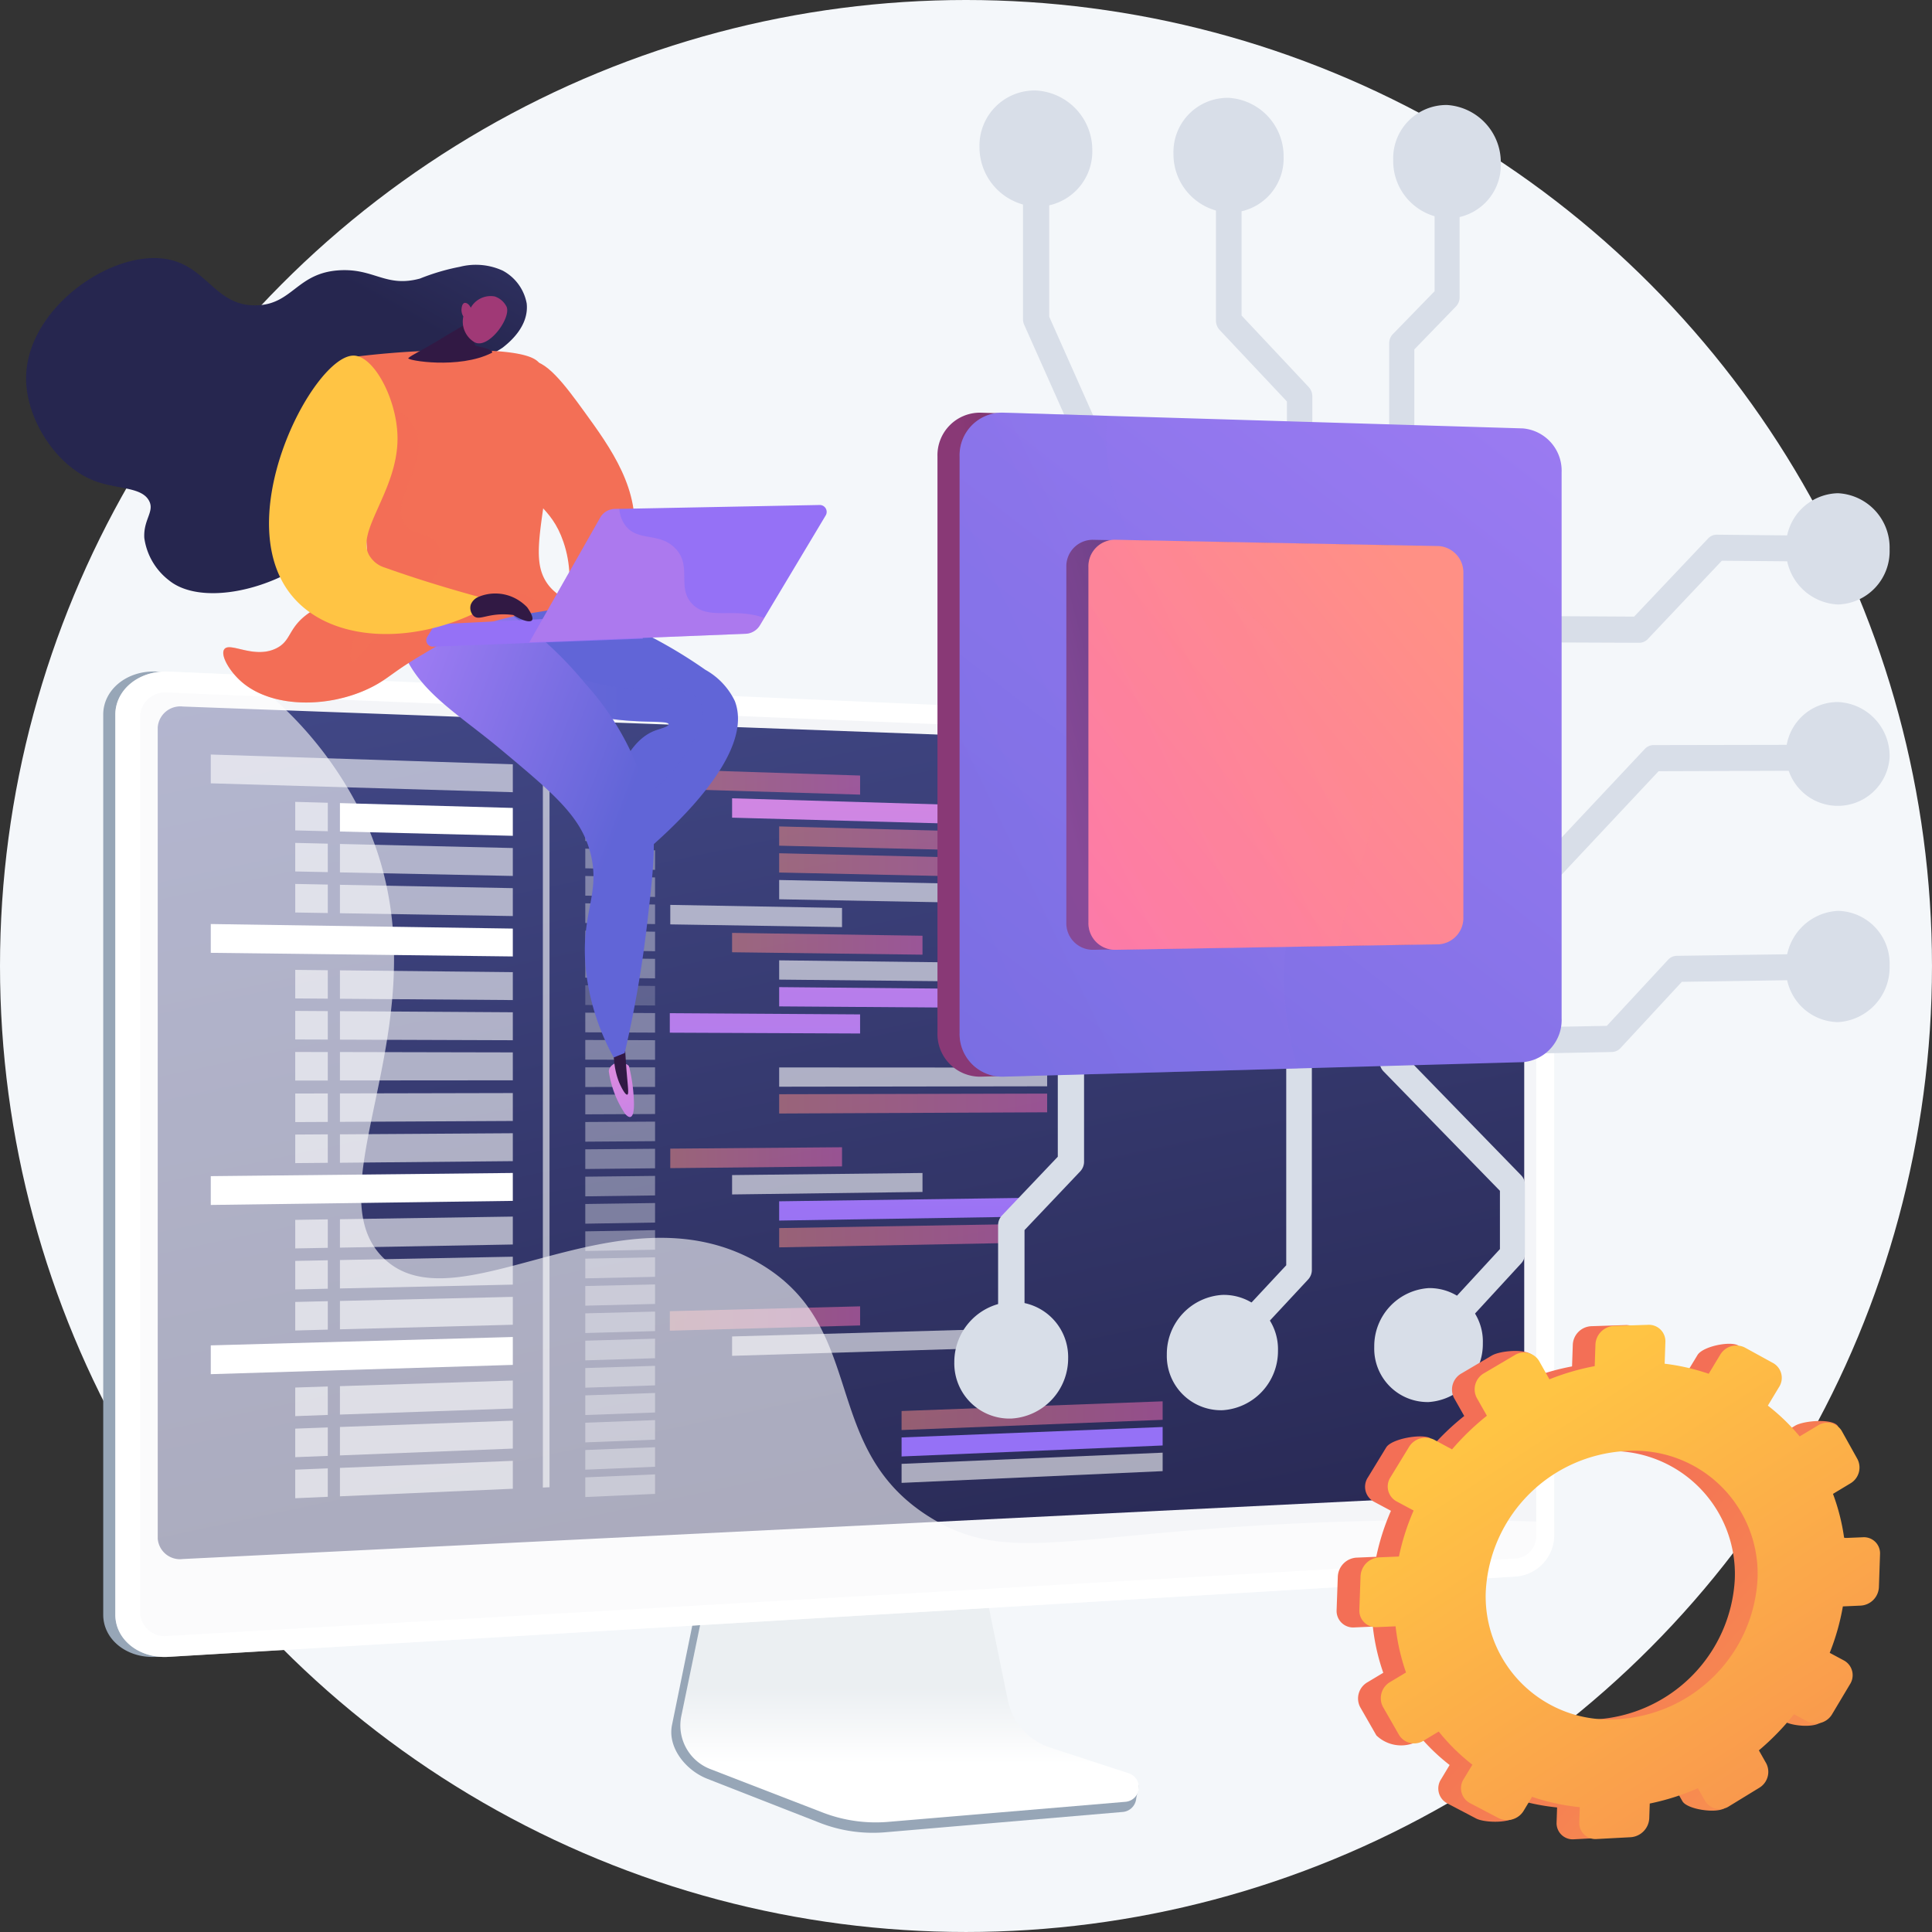 <svg id="our-services__item-3" xmlns="http://www.w3.org/2000/svg" xmlns:xlink="http://www.w3.org/1999/xlink" width="159.601" height="159.601" viewBox="0 0 159.601 159.601">
  <rect x="0" y="0" width="159.601" height="159.601" fill="#333333" stroke="none"/>
  <defs>
    <linearGradient id="linear-gradient" x1="0.5" y1="0.245" x2="0.5" y2="0.788" gradientUnits="objectBoundingBox">
      <stop offset="0.49" stop-color="#ebeff2"/>
      <stop offset="1" stop-color="#fff"/>
    </linearGradient>
    <linearGradient id="linear-gradient-2" x1="0.25" y1="-0.207" x2="0.716" y2="1.162" gradientUnits="objectBoundingBox">
      <stop offset="0" stop-color="#444b8c"/>
      <stop offset="1" stop-color="#26264f"/>
    </linearGradient>
    <linearGradient id="linear-gradient-3" x1="0.394" y1="-6.047" x2="0.816" y2="19.968" gradientUnits="objectBoundingBox">
      <stop offset="0" stop-color="#e38ddd"/>
      <stop offset="1" stop-color="#9571f6"/>
    </linearGradient>
    <linearGradient id="linear-gradient-4" y1="0.5" x2="1" y2="0.5" gradientUnits="objectBoundingBox">
      <stop offset="0" stop-color="#ff9085"/>
      <stop offset="1" stop-color="#fb6fbb"/>
    </linearGradient>
    <linearGradient id="linear-gradient-5" x1="0" y1="0.5" x2="1" y2="0.5" xlink:href="#linear-gradient-4"/>
    <linearGradient id="linear-gradient-6" x1="0" y1="0.5" x2="1" y2="0.5" xlink:href="#linear-gradient-4"/>
    <linearGradient id="linear-gradient-7" x1="0.255" y1="-16.684" x2="0.687" y2="13.674" xlink:href="#linear-gradient-3"/>
    <linearGradient id="linear-gradient-8" x1="0" y1="0.5" x2="1" y2="0.5" xlink:href="#linear-gradient-4"/>
    <linearGradient id="linear-gradient-12" x1="0.079" y1="-22.231" x2="0.392" y2="-5.321" xlink:href="#linear-gradient-3"/>
    <linearGradient id="linear-gradient-18" x1="0.141" y1="-22.923" x2="0.533" y2="2.635" xlink:href="#linear-gradient-3"/>
    <linearGradient id="linear-gradient-22" x1="0.181" y1="-17.685" x2="0.734" y2="13.892" xlink:href="#linear-gradient-3"/>
    <linearGradient id="linear-gradient-23" x1="-5.675" y1="0.5" x2="-4.675" y2="0.5" gradientUnits="objectBoundingBox">
      <stop offset="0" stop-color="#ffc444"/>
      <stop offset="1" stop-color="#f36f56"/>
    </linearGradient>
    <linearGradient id="linear-gradient-24" x1="-0.954" y1="0.5" x2="0.046" y2="0.5" gradientUnits="objectBoundingBox">
      <stop offset="0" stop-color="#aa80f9"/>
      <stop offset="1" stop-color="#6165d7"/>
    </linearGradient>
    <linearGradient id="linear-gradient-25" x1="19.759" y1="-2.589" x2="20.184" y2="0.947" xlink:href="#linear-gradient-3"/>
    <linearGradient id="linear-gradient-26" x1="-0.564" y1="0.5" x2="0.601" y2="0.5" xlink:href="#linear-gradient-24"/>
    <linearGradient id="linear-gradient-27" x1="160.96" y1="0.5" x2="161.961" y2="0.5" gradientUnits="objectBoundingBox">
      <stop offset="0" stop-color="#311944"/>
      <stop offset="1" stop-color="#a03976"/>
    </linearGradient>
    <linearGradient id="linear-gradient-28" x1="-0.041" y1="-0.037" x2="0.824" y2="0.548" xlink:href="#linear-gradient-24"/>
    <linearGradient id="linear-gradient-29" x1="2.031" y1="0.003" x2="1.445" y2="0.736" xlink:href="#linear-gradient-2"/>
    <linearGradient id="linear-gradient-30" x1="-4.87" y1="0.675" x2="-4.171" y2="0.067" xlink:href="#linear-gradient-23"/>
    <linearGradient id="linear-gradient-31" x1="34.833" y1="0.5" x2="35.833" y2="0.5" xlink:href="#linear-gradient-27"/>
    <linearGradient id="linear-gradient-32" x1="62.996" y1="5.571" x2="62.957" y2="2.069" xlink:href="#linear-gradient-27"/>
    <linearGradient id="linear-gradient-33" x1="-5.021" y1="0.658" x2="-4.297" y2="-0.034" xlink:href="#linear-gradient-23"/>
    <linearGradient id="linear-gradient-34" x1="-8.202" y1="0.5" x2="-7.202" y2="0.5" xlink:href="#linear-gradient-3"/>
    <linearGradient id="linear-gradient-35" x1="-5.974" y1="0.5" x2="-4.975" y2="0.5" xlink:href="#linear-gradient-3"/>
    <linearGradient id="linear-gradient-36" x1="4.658" y1="-0.105" x2="5.262" y2="0.95" xlink:href="#linear-gradient-3"/>
    <linearGradient id="linear-gradient-37" x1="-7.669" y1="0.828" x2="-8.537" y2="0.186" xlink:href="#linear-gradient-23"/>
    <linearGradient id="linear-gradient-38" x1="45.401" y1="0.5" x2="46.401" y2="0.5" xlink:href="#linear-gradient-27"/>
    <linearGradient id="linear-gradient-39" x1="0.654" y1="0.472" x2="0.095" y2="0.535" gradientUnits="objectBoundingBox">
      <stop offset="0" stop-color="#311944"/>
      <stop offset="1" stop-color="#893976"/>
    </linearGradient>
    <linearGradient id="linear-gradient-40" x1="1.236" y1="-0.559" x2="-0.448" y2="1.839" xlink:href="#linear-gradient-24"/>
    <linearGradient id="linear-gradient-41" x1="0.631" y1="0.456" x2="-0.006" y2="0.639" xlink:href="#linear-gradient-39"/>
    <linearGradient id="linear-gradient-42" x1="1.828" y1="-0.641" x2="-0.986" y2="1.757" xlink:href="#linear-gradient-24"/>
    <linearGradient id="linear-gradient-43" x1="0.915" y1="0.128" x2="-0.484" y2="1.359" xlink:href="#linear-gradient-4"/>
    <linearGradient id="linear-gradient-44" x1="1.118" y1="0.063" x2="-0.729" y2="1.294" xlink:href="#linear-gradient-4"/>
    <linearGradient id="linear-gradient-45" x1="1.625" y1="1.477" x2="0.414" y2="0.411" xlink:href="#linear-gradient-23"/>
    <linearGradient id="linear-gradient-46" x1="0.291" y1="0.182" x2="1.221" y2="1.597" xlink:href="#linear-gradient-23"/>
  </defs>
  <circle id="Ellipse_111" data-name="Ellipse 111" cx="79.8" cy="79.8" r="79.8" fill="#f4f7fa"/>
  <path id="Path_794" data-name="Path 794" d="M1436.157,2723.322a5.263,5.263,0,0,1-3.49-3.963l-2.594-12.839-22.193.788-2.729,13.375c-.382,1.874,1.149,3.753,2.912,4.443l9.283,3.633a12.073,12.073,0,0,0,5.428.786l19.621-1.679a1.218,1.218,0,0,0,1.1-1.078c.067-.579.469-1.229-.078-1.41Z" transform="translate(-1349.637 -2578.183)" fill="#97a6b7"/>
  <path id="Path_795" data-name="Path 795" d="M1448.755,2713.112a5.218,5.218,0,0,1-3.487-3.913l-2.592-12.678-21.649.779-2.728,13.207a3.864,3.864,0,0,0,2.39,4.386l9.275,3.586a12.181,12.181,0,0,0,5.422.777l19.6-1.657a1.209,1.209,0,0,0,.275-2.355Z" transform="translate(-1362.015 -2568.753)" fill="url(#linear-gradient)"/>
  <path id="Path_796" data-name="Path 796" d="M586.175,1509.64c-2.406.144-4.375-1.418-4.375-3.48V1431.8c0-2.063,1.969-3.657,4.375-3.552l111.769,7.738c1.767.077,2.714-1.35,2.714.405v63.24a3.431,3.431,0,0,1-3.2,3.373Z" transform="translate(-573.272 -1372.77)" fill="#97a6b7"/>
  <path id="Path_797" data-name="Path 797" d="M603.725,1509.64c-2.407.144-4.375-1.418-4.375-3.48V1431.8c0-2.063,1.968-3.657,4.375-3.552l111.286,4.822a3.363,3.363,0,0,1,3.2,3.321v63.24a3.431,3.431,0,0,1-3.2,3.373Z" transform="translate(-589.822 -1372.77)" fill="#fff"/>
  <path id="Path_798" data-name="Path 798" d="M748.8,1463.257l-111.286-4.576a2.081,2.081,0,0,0-2.332,1.9v74.167a2.042,2.042,0,0,0,2.332,1.861l111.286-6.391a1.829,1.829,0,0,0,1.71-1.8v-63.38A1.8,1.8,0,0,0,748.8,1463.257Z" transform="translate(-623.609 -1401.469)" fill="#d8dee8" opacity="0.3"/>
  <path id="Path_799" data-name="Path 799" d="M772.124,1543.972l-109.255,5.393a1.842,1.842,0,0,1-2.079-1.693v-67.011a1.869,1.869,0,0,1,2.079-1.719L772.124,1483a1.62,1.62,0,0,1,1.551,1.605v57.746A1.645,1.645,0,0,1,772.124,1543.972Z" transform="translate(-647.76 -1420.576)" fill="url(#linear-gradient-2)"/>
  <g id="bar-1">
    <path id="Path_800" data-name="Path 800" d="M762.631,1551.633l-24.951-.734v-2.379l24.951.807Z" transform="translate(-720.268 -1486.189)" fill="#fff" opacity="0.6"/>
  </g>
  <g id="bar-67">
    <path id="Path_801" data-name="Path 801" d="M1286.194,1567.87l-5.764-.174v-1.626l5.764.187Z" transform="translate(-1232.08 -1502.739)" fill="#fff" opacity="0.36"/>
  </g>
  <g id="bar-66">
    <path id="Path_802" data-name="Path 802" d="M1286.194,1607.473l-5.764-.158v-1.625l5.764.17Z" transform="translate(-1232.08 -1540.1)" fill="#fff" opacity="0.36"/>
  </g>
  <g id="bar-65">
    <path id="Path_803" data-name="Path 803" d="M1515.542,1614.162l-22.361-.612v-1.6l22.361.659Z" transform="translate(-1432.703 -1546.003)" fill="url(#linear-gradient-3)"/>
  </g>
  <g id="bar-64">
    <path id="Path_804" data-name="Path 804" d="M1583.549,1654.9l-22.139-.542v-1.591l22.139.588Z" transform="translate(-1497.044 -1584.497)" opacity="0.5" fill="url(#linear-gradient-4)"/>
  </g>
  <g id="bar-63">
    <path id="Path_805" data-name="Path 805" d="M1583.549,1693.64l-22.139-.477v-1.592l22.139.524Z" transform="translate(-1497.044 -1621.085)" opacity="0.5" fill="url(#linear-gradient-5)"/>
  </g>
  <g id="bar-62">
    <path id="Path_806" data-name="Path 806" d="M1583.549,1732.376l-22.139-.414v-1.592l22.139.46Z" transform="translate(-1497.044 -1657.674)" fill="#fff" opacity="0.6"/>
  </g>
  <g id="bar-61">
    <path id="Path_807" data-name="Path 807" d="M1286.194,1647.067l-5.764-.141V1645.3l5.764.153Z" transform="translate(-1232.08 -1577.453)" fill="#fff" opacity="0.36"/>
  </g>
  <g id="bar-60">
    <path id="Path_808" data-name="Path 808" d="M1286.194,1686.67l-5.764-.125v-1.625l5.764.136Z" transform="translate(-1232.08 -1614.814)" fill="#fff" opacity="0.36"/>
  </g>
  <g id="bar-59">
    <path id="Path_809" data-name="Path 809" d="M1286.194,1726.273l-5.764-.108v-1.625l5.764.12Z" transform="translate(-1232.08 -1652.176)" fill="#fff" opacity="0.36"/>
  </g>
  <g id="bar-58">
    <path id="Path_810" data-name="Path 810" d="M1286.194,1765.867l-5.764-.091v-1.626l5.764.1Z" transform="translate(-1232.08 -1689.528)" fill="#fff" opacity="0.36"/>
  </g>
  <g id="bar-57">
    <path id="Path_811" data-name="Path 811" d="M1417.808,1768.2l-14.188-.225v-1.61l14.188.253Z" transform="translate(-1348.249 -1691.613)" fill="#fff" opacity="0.6"/>
  </g>
  <g id="bar-56">
    <path id="Path_812" data-name="Path 812" d="M1286.194,1805.47l-5.764-.075v-1.625l5.764.087Z" transform="translate(-1232.08 -1726.89)" fill="#fff" opacity="0.36"/>
  </g>
  <g id="bar-55">
    <path id="Path_813" data-name="Path 813" d="M1286.194,1845.073l-5.764-.057v-1.625l5.764.07Z" transform="translate(-1232.08 -1764.252)" fill="#fff" opacity="0.36"/>
  </g>
  <g id="bar-54" opacity="0.54">
    <path id="Path_814" data-name="Path 814" d="M1286.194,1884.667l-5.764-.041V1883l5.764.053Z" transform="translate(-1232.08 -1801.604)" fill="#fff" opacity="0.36"/>
  </g>
  <g id="bar-53">
    <path id="Path_815" data-name="Path 815" d="M1508.91,1808.763l-15.73-.2v-1.6l15.73.236Z" transform="translate(-1432.703 -1729.898)" opacity="0.5" fill="url(#linear-gradient-6)"/>
  </g>
  <g id="bar-52">
    <path id="Path_816" data-name="Path 816" d="M1581.422,1848.583l-20.012-.2v-1.592l20.012.242Z" transform="translate(-1497.044 -1767.458)" fill="#fff" opacity="0.6"/>
  </g>
  <g id="bar-51">
    <path id="Path_817" data-name="Path 817" d="M1581.422,1887.325l-20.012-.142v-1.592l20.012.185Z" transform="translate(-1497.044 -1804.046)" fill="url(#linear-gradient-7)"/>
  </g>
  <g id="bar-50">
    <path id="Path_818" data-name="Path 818" d="M1286.194,1924.27l-5.764-.025v-1.625l5.764.036Z" transform="translate(-1232.08 -1838.966)" fill="#fff" opacity="0.36"/>
  </g>
  <g id="bar-49">
    <path id="Path_819" data-name="Path 819" d="M1286.194,1963.863l-5.764-.007v-1.626l5.764.02Z" transform="translate(-1232.08 -1876.318)" fill="#fff" opacity="0.36"/>
  </g>
  <g id="bar-48">
    <path id="Path_820" data-name="Path 820" d="M1286.194,2003.467l-5.764.009v-1.626l5.764,0Z" transform="translate(-1232.08 -1913.679)" fill="#fff" opacity="0.36"/>
  </g>
  <g id="bar-47">
    <path id="Path_821" data-name="Path 821" d="M1286.194,2042.844l-5.764.025v-1.625l5.764-.013Z" transform="translate(-1232.08 -1950.815)" fill="#fff" opacity="0.36"/>
  </g>
  <g id="bar-46">
    <path id="Path_822" data-name="Path 822" d="M1286.194,2082.165l-5.764.042v-1.626l5.764-.031Z" transform="translate(-1232.08 -1987.894)" fill="#fff" opacity="0.36"/>
  </g>
  <g id="bar-45">
    <path id="Path_823" data-name="Path 823" d="M1286.194,2121.493l-5.764.059v-1.626l5.764-.046Z" transform="translate(-1232.08 -2024.981)" fill="#fff" opacity="0.36"/>
  </g>
  <g id="bar-44">
    <path id="Path_824" data-name="Path 824" d="M1286.194,2160.814l-5.764.076v-1.625l5.764-.064Z" transform="translate(-1232.08 -2062.061)" fill="#fff" opacity="0.36"/>
  </g>
  <g id="bar-43">
    <path id="Path_825" data-name="Path 825" d="M1286.194,2200.142l-5.764.093v-1.626l5.764-.079Z" transform="translate(-1232.08 -2099.148)" fill="#fff" opacity="0.36"/>
  </g>
  <g id="bar-42">
    <path id="Path_826" data-name="Path 826" d="M1286.194,2239.464l-5.764.109v-1.625l5.764-.1Z" transform="translate(-1232.08 -2136.227)" fill="#fff" opacity="0.36"/>
  </g>
  <g id="bar-41">
    <path id="Path_827" data-name="Path 827" d="M1286.194,2278.794l-5.764.125v-1.626l5.764-.114Z" transform="translate(-1232.08 -2173.316)" fill="#fff" opacity="0.36"/>
  </g>
  <g id="bar-40">
    <path id="Path_828" data-name="Path 828" d="M1286.194,2318.114l-5.764.142v-1.625l5.764-.13Z" transform="translate(-1232.08 -2210.395)" fill="#fff" opacity="0.36"/>
  </g>
  <g id="bar-39">
    <path id="Path_829" data-name="Path 829" d="M1286.194,2357.434l-5.764.159v-1.625l5.764-.147Z" transform="translate(-1232.08 -2247.473)" fill="#fff" opacity="0.36"/>
  </g>
  <g id="bar-38">
    <path id="Path_830" data-name="Path 830" d="M1286.194,2396.763l-5.764.176v-1.625l5.764-.164Z" transform="translate(-1232.08 -2284.561)" fill="#fff" opacity="0.36"/>
  </g>
  <g id="bar-37">
    <path id="Path_831" data-name="Path 831" d="M1286.194,2436.084l-5.764.193v-1.625l5.764-.181Z" transform="translate(-1232.08 -2321.64)" fill="#fff" opacity="0.36"/>
  </g>
  <g id="bar-36">
    <path id="Path_832" data-name="Path 832" d="M1286.194,2475.413l-5.764.209V2474l5.764-.2Z" transform="translate(-1232.08 -2358.728)" fill="#fff" opacity="0.36"/>
  </g>
  <g id="bar-35">
    <path id="Path_833" data-name="Path 833" d="M1286.194,2514.735l-5.764.225v-1.625l5.764-.215Z" transform="translate(-1232.08 -2395.806)" fill="#fff" opacity="0.36"/>
  </g>
  <g id="bar-34">
    <path id="Path_834" data-name="Path 834" d="M1286.194,2554.063l-5.764.243v-1.625l5.764-.23Z" transform="translate(-1232.08 -2432.896)" fill="#fff" opacity="0.36"/>
  </g>
  <g id="bar-33">
    <path id="Path_835" data-name="Path 835" d="M1286.194,2593.384l-5.764.26v-1.625l5.764-.247Z" transform="translate(-1232.08 -2469.975)" fill="#fff" opacity="0.36"/>
  </g>
  <g id="bar-68">
    <path id="Path_836" data-name="Path 836" d="M1418.65,1572.117l-15.719-.475v-1.611l15.719.509Z" transform="translate(-1347.598 -1506.473)" opacity="0.5" fill="url(#linear-gradient-8)"/>
  </g>
  <g id="bar-69">
    <path id="Path_837" data-name="Path 837" d="M1515.542,2382.4l-22.361.68v-1.6l22.361-.635Z" transform="translate(-1432.703 -2271.076)" fill="#fff" opacity="0.6"/>
  </g>
  <g id="bar-70">
    <path id="Path_838" data-name="Path 838" d="M1583.549,2418.256l-22.139.739V2417.4l22.139-.692Z" transform="translate(-1497.044 -2304.892)" opacity="0.5" fill="url(#linear-gradient-5)"/>
  </g>
  <g id="bar-71">
    <path id="Path_839" data-name="Path 839" d="M1583.549,2455.936l-22.139.8v-1.592l22.139-.756Z" transform="translate(-1497.044 -2340.425)" opacity="0.5" fill="url(#linear-gradient-8)"/>
  </g>
  <g id="bar-72">
    <path id="Path_840" data-name="Path 840" d="M1760.406,2487.4l-21.566.843v-1.571l21.566-.8Z" transform="translate(-1664.361 -2370.109)" opacity="0.5" fill="url(#linear-gradient-8)"/>
  </g>
  <g id="bar-73">
    <path id="Path_841" data-name="Path 841" d="M1760.406,2524.6l-21.566.906v-1.571l21.566-.862Z" transform="translate(-1664.361 -2405.189)" fill="url(#linear-gradient-12)"/>
  </g>
  <g id="bar-74">
    <path id="Path_842" data-name="Path 842" d="M1760.406,2561.8l-21.566.969v-1.571l21.566-.924Z" transform="translate(-1664.361 -2440.27)" fill="#fff" opacity="0.6"/>
  </g>
  <g id="bar-75">
    <path id="Path_843" data-name="Path 843" d="M1418.65,2349.829l-15.719.433v-1.611l15.719-.4Z" transform="translate(-1347.598 -2240.335)" opacity="0.5" fill="url(#linear-gradient-5)"/>
  </g>
  <g id="bar-76">
    <path id="Path_844" data-name="Path 844" d="M1515.542,1964.591l-22.361-.03v-1.6l22.361.077Z" transform="translate(-1432.703 -1877.006)" opacity="0.5" fill="url(#linear-gradient-6)"/>
  </g>
  <g id="bar-77">
    <path id="Path_845" data-name="Path 845" d="M1583.549,2003.558l-22.139.034V2002l22.139.012Z" transform="translate(-1497.044 -1913.82)" fill="#fff" opacity="0.6"/>
  </g>
  <g id="bar-78">
    <path id="Path_846" data-name="Path 846" d="M1583.549,2041.437l-22.139.1v-1.593l22.139-.052Z" transform="translate(-1497.044 -1949.551)" opacity="0.5" fill="url(#linear-gradient-6)"/>
  </g>
  <g id="bar-79">
    <path id="Path_847" data-name="Path 847" d="M1583.549,2079.126l-22.139.161V2077.7l22.139-.115Z" transform="translate(-1497.044 -1985.093)" opacity="0.5" fill="url(#linear-gradient-8)"/>
  </g>
  <g id="bar-80">
    <path id="Path_848" data-name="Path 848" d="M1417.808,2119.261l-14.188.145v-1.611l14.188-.115Z" transform="translate(-1348.249 -2022.907)" opacity="0.5" fill="url(#linear-gradient-8)"/>
  </g>
  <g id="bar-81">
    <path id="Path_849" data-name="Path 849" d="M1508.91,2156.5l-15.73.206v-1.6l15.73-.173Z" transform="translate(-1432.703 -2058.034)" fill="#fff" opacity="0.6"/>
  </g>
  <g id="bar-82">
    <path id="Path_850" data-name="Path 850" d="M1581.422,2192.691l-20.012.319v-1.591l20.012-.279Z" transform="translate(-1497.044 -2092.18)" fill="url(#linear-gradient-18)"/>
  </g>
  <g id="bar-83">
    <path id="Path_851" data-name="Path 851" d="M1581.422,2230.481l-20.012.378v-1.592l20.012-.336Z" transform="translate(-1497.044 -2127.816)" opacity="0.5" fill="url(#linear-gradient-4)"/>
  </g>
  <g id="bar-84">
    <path id="Path_852" data-name="Path 852" d="M1663.242,2266.722l-19.771.431v-1.582l19.771-.39Z" transform="translate(-1574.427 -2161.999)" opacity="0.5" fill="url(#linear-gradient-8)"/>
  </g>
  <g id="bar-85">
    <path id="Path_853" data-name="Path 853" d="M1663.242,2304.292l-19.771.487V2303.2l19.771-.447Z" transform="translate(-1574.427 -2197.428)" opacity="0.5" fill="url(#linear-gradient-5)"/>
  </g>
  <g id="bar-86">
    <path id="Path_854" data-name="Path 854" d="M1418.65,1925.068,1402.93,1925v-1.611l15.719.1Z" transform="translate(-1347.598 -1839.691)" fill="url(#linear-gradient-22)"/>
  </g>
  <g id="bar-2">
    <path id="Path_855" data-name="Path 855" d="M939.141,1621.623l-14.281-.355v-2.348l14.281.4Z" transform="translate(-896.778 -1552.577)" fill="#fff"/>
  </g>
  <g id="bar-3">
    <path id="Path_856" data-name="Path 856" d="M860.06,1619.479l2.69.067v-2.351l-2.69-.075Z" transform="translate(-835.671 -1550.879)" fill="#fff" opacity="0.6"/>
  </g>
  <g id="bar-4">
    <path id="Path_857" data-name="Path 857" d="M939.141,1680.772l-14.281-.294v-2.348l14.281.336Z" transform="translate(-896.778 -1608.411)" fill="#fff" opacity="0.6"/>
  </g>
  <g id="bar-6">
    <path id="Path_858" data-name="Path 858" d="M860.06,1678.959l2.69.055v-2.351l-2.69-.063Z" transform="translate(-835.671 -1606.969)" fill="#fff" opacity="0.6"/>
  </g>
  <g id="bar-5">
    <path id="Path_859" data-name="Path 859" d="M939.141,1739.912l-14.281-.234v-2.348l14.281.276Z" transform="translate(-896.778 -1664.237)" fill="#fff" opacity="0.6"/>
  </g>
  <g id="bar-7">
    <path id="Path_860" data-name="Path 860" d="M860.06,1738.439l2.69.044v-2.351l-2.69-.052Z" transform="translate(-835.671 -1663.058)" fill="#fff" opacity="0.6"/>
  </g>
  <g id="bar-20">
    <path id="Path_861" data-name="Path 861" d="M762.631,2157.256l-24.951.337v-2.379l24.951-.264Z" transform="translate(-720.268 -2058.053)" fill="#fff"/>
  </g>
  <g id="bar-22">
    <path id="Path_862" data-name="Path 862" d="M939.141,2220.466l-14.281.258v-2.347l14.281-.217Z" transform="translate(-896.778 -2117.659)" fill="#fff" opacity="0.6"/>
  </g>
  <g id="bar-21">
    <path id="Path_863" data-name="Path 863" d="M860.06,2224.61l2.69-.049v-2.351l-2.69.042Z" transform="translate(-835.671 -2121.479)" fill="#fff" opacity="0.6"/>
  </g>
  <g id="bar-24">
    <path id="Path_864" data-name="Path 864" d="M939.141,2278.606l-14.281.318v-2.348l14.281-.275Z" transform="translate(-896.778 -2172.486)" fill="#fff" opacity="0.6"/>
  </g>
  <g id="bar-23">
    <path id="Path_865" data-name="Path 865" d="M860.06,2283.9l2.69-.06v-2.35l-2.69.052Z" transform="translate(-835.671 -2177.38)" fill="#fff" opacity="0.6"/>
  </g>
  <g id="bar-26">
    <path id="Path_866" data-name="Path 866" d="M939.141,2336.766l-14.281.378V2334.8l14.281-.337Z" transform="translate(-896.778 -2227.33)" fill="#fff" opacity="0.6"/>
  </g>
  <g id="bar-25">
    <path id="Path_867" data-name="Path 867" d="M860.06,2343.192l2.69-.071v-2.35l-2.69.063Z" transform="translate(-835.671 -2233.281)" fill="#fff" opacity="0.6"/>
  </g>
  <g id="bar-8">
    <path id="Path_868" data-name="Path 868" d="M762.631,1796.793l-24.951-.3v-2.379l24.951.377Z" transform="translate(-720.268 -1717.781)" fill="#fff"/>
  </g>
  <g id="bar-15">
    <path id="Path_869" data-name="Path 869" d="M939.141,1863.756l-14.281-.109V1861.3l14.281.149Z" transform="translate(-896.778 -1781.141)" fill="#fff" opacity="0.6"/>
  </g>
  <g id="bar-9">
    <path id="Path_870" data-name="Path 870" d="M860.06,1862.969l2.69.02v-2.35l-2.69-.029Z" transform="translate(-835.671 -1780.49)" fill="#fff" opacity="0.6"/>
  </g>
  <g id="bar-16">
    <path id="Path_871" data-name="Path 871" d="M939.141,1922.9l-14.281-.049V1920.5l14.281.09Z" transform="translate(-896.778 -1836.967)" fill="#fff" opacity="0.6"/>
  </g>
  <g id="bar-10">
    <path id="Path_872" data-name="Path 872" d="M860.06,1922.449l2.69.009v-2.35l-2.69-.017Z" transform="translate(-835.671 -1836.58)" fill="#fff" opacity="0.6"/>
  </g>
  <g id="bar-18">
    <path id="Path_873" data-name="Path 873" d="M939.141,2041.446l-14.281.073v-2.348l14.281-.031Z" transform="translate(-896.778 -1948.844)" fill="#fff" opacity="0.6"/>
  </g>
  <g id="bar-12">
    <path id="Path_874" data-name="Path 874" d="M860.06,2042.085l2.69-.013v-2.351l-2.69.005Z" transform="translate(-835.671 -1949.391)" fill="#fff" opacity="0.6"/>
  </g>
  <g id="bar-19">
    <path id="Path_875" data-name="Path 875" d="M939.141,2099.6l-14.281.133v-2.347l14.281-.091Z" transform="translate(-896.778 -2003.679)" fill="#fff" opacity="0.6"/>
  </g>
  <g id="bar-13">
    <path id="Path_876" data-name="Path 876" d="M860.06,2101.375l2.69-.024V2099l-2.69.017Z" transform="translate(-835.671 -2005.292)" fill="#fff" opacity="0.6"/>
  </g>
  <g id="bar-17">
    <path id="Path_877" data-name="Path 877" d="M939.141,1982.046l-14.281.011v-2.347l14.281.03Z" transform="translate(-896.778 -1892.802)" fill="#fff" opacity="0.6"/>
  </g>
  <g id="bar-11">
    <path id="Path_878" data-name="Path 878" d="M860.06,1981.929l2.69,0v-2.351l-2.69-.006Z" transform="translate(-835.671 -1892.669)" fill="#fff" opacity="0.6"/>
  </g>
  <g id="bar-27">
    <path id="Path_879" data-name="Path 879" d="M762.631,2394.9l-24.951.766v-2.379l24.951-.692Z" transform="translate(-720.268 -2282.147)" fill="#fff"/>
  </g>
  <g id="bar-29">
    <path id="Path_880" data-name="Path 880" d="M939.141,2458.1l-14.281.5v-2.347l14.281-.463Z" transform="translate(-896.778 -2341.744)" fill="#fff" opacity="0.6"/>
  </g>
  <g id="bar-28">
    <path id="Path_881" data-name="Path 881" d="M860.06,2466.917l2.69-.1v-2.35l-2.69.087Z" transform="translate(-835.671 -2349.931)" fill="#fff" opacity="0.6"/>
  </g>
  <g id="bar-31">
    <path id="Path_882" data-name="Path 882" d="M939.141,2516.247l-14.281.563v-2.348l14.281-.522Z" transform="translate(-896.778 -2396.58)" fill="#fff" opacity="0.6"/>
  </g>
  <g id="bar-30">
    <path id="Path_883" data-name="Path 883" d="M860.06,2526.207l2.69-.106v-2.351l-2.69.1Z" transform="translate(-835.671 -2405.831)" fill="#fff" opacity="0.6"/>
  </g>
  <g id="bar-32">
    <path id="Path_884" data-name="Path 884" d="M939.141,2574.4l-14.281.624v-2.347l14.281-.583Z" transform="translate(-896.778 -2451.416)" fill="#fff" opacity="0.6"/>
  </g>
  <g id="bar-32-2" data-name="bar-32">
    <path id="Path_885" data-name="Path 885" d="M860.06,2585.5l2.69-.118v-2.35l-2.69.109Z" transform="translate(-835.671 -2461.732)" fill="#fff" opacity="0.6"/>
  </g>
  <path id="Path_886" data-name="Path 886" d="M1219.51,1623.722l-.55.024V1564.08l.55.018Z" transform="translate(-1174.114 -1500.862)" fill="#fff" opacity="0.6"/>
  <path id="Path_887" data-name="Path 887" d="M703.45,1498.451c-24.225.506-29.673,3.965-36.557-.179-9.459-5.7-5.151-15.826-14.364-21.14-11.586-6.68-24.945,5.555-30.991-.41-6.025-5.941,5.35-19.922-1.232-35.5a31.22,31.22,0,0,0-10.251-12.646l-6.27-.272c-2.406-.1-4.375,1.489-4.375,3.552v74.355c0,2.063,1.968,3.624,4.375,3.48l111.286-6.634a3.431,3.431,0,0,0,3.2-3.373v-1.124C714.929,1498.438,709.763,1498.319,703.45,1498.451Z" transform="translate(-589.879 -1372.817)" fill="#fff" opacity="0.6"/>
  <path id="Path_888" data-name="Path 888" d="M1168.88,978.393c1.327-.387,3.1,2.048,4.573,4.073,2.2,3.029,4.781,6.568,4.087,10.818-.684,4.181-4.267,7.437-5.288,6.972-.874-.4.806-3.21-.481-6.972-1.038-3.035-2.759-3.036-3.912-6.011C1166.426,983.58,1167.249,978.87,1168.88,978.393Z" transform="translate(-1125.229 -948.521)" fill="url(#linear-gradient-23)"/>
  <path id="Path_889" data-name="Path 889" d="M1147.111,1316.94a39.67,39.67,0,0,1,13.96,6.2,5.861,5.861,0,0,1,2.437,2.585c2.023,5.288-8.374,13.281-9.482,14.12l-1.452-3.386c1.074-5.9,2.863-7.747,4.36-8.3.419-.154,1.122-.319,1.108-.517-.032-.468-3.982.2-7.755-1.182s-7.544-4.861-6.869-7.164C1143.541,1318.882,1144.057,1317.667,1147.111,1316.94Z" transform="translate(-1102.803 -1267.809)" fill="url(#linear-gradient-24)"/>
  <path id="Path_890" data-name="Path 890" d="M1315.168,1995s-.636.228-.638.729a8.477,8.477,0,0,0,1.347,3.505c.7.787.765-.387.722-1.144a13.9,13.9,0,0,0-.4-2.778C1316.029,1994.986,1315.168,1995,1315.168,1995Z" transform="translate(-1264.236 -1907.219)" fill="url(#linear-gradient-25)"/>
  <path id="Path_891" data-name="Path 891" d="M1155.986,1374.339c1.241-.024,4.15-.256,4.924,1.182.646,1.2-.486,3.017-1.182,4.136-1.892,3.041-3.729,3.352-5.023,5.219a6.592,6.592,0,0,0-1.1,3.177l-.824-1.921c1.074-5.9,2.863-7.747,4.36-8.3.419-.154,1.121-.319,1.108-.517-.032-.469-3.982.2-7.756-1.182-3.43-1.254-6.864-4.258-6.935-6.525C1148.992,1373.509,1153.081,1374.4,1155.986,1374.339Z" transform="translate(-1103.012 -1317.477)" opacity="0.3" fill="url(#linear-gradient-26)"/>
  <path id="Path_892" data-name="Path 892" d="M1319.29,1957.51c.037.775.1,1.425.162,1.9a6.367,6.367,0,0,0,.417,1.869c.144.335.5,1.064.677,1.013s-.005-.859-.141-3.106c-.02-.327-.08-1.364-.08-1.364h0Z" transform="translate(-1268.726 -1871.867)" fill="url(#linear-gradient-27)"/>
  <path id="Path_893" data-name="Path 893" d="M1015.693,1320.426a30.718,30.718,0,0,1,7.977,6.894,22.936,22.936,0,0,1,5.387,10.3c.513,2.6.262,4.933-.266,9.493a95.579,95.579,0,0,1-1.863,10.733l-.908.365a19.452,19.452,0,0,1-2.251-6.863c-.622-4.933,1.223-6.5.337-10-.767-3.031-2.991-4.889-7.437-8.607-3.654-3.054-7.023-4.866-8.273-8.674a2.9,2.9,0,0,1-.047-2.166C1009.095,1320.338,1011.949,1319.792,1015.693,1320.426Z" transform="translate(-975.325 -1270.853)" fill="url(#linear-gradient-28)"/>
  <g id="heair">
    <path id="Path_894" data-name="Path 894" d="M505.14,837.852a8.508,8.508,0,0,0,4.3-1.437c.482-.38,2.19-1.725,1.984-3.648a3.865,3.865,0,0,0-1.986-2.714,5.335,5.335,0,0,0-3.528-.315,17.909,17.909,0,0,0-3.306.974c-2.8.756-3.748-.822-6.569-.689-3.606.171-3.918,2.833-6.954,2.9-3.406.074-4.058-3.259-7.422-3.824-4.668-.784-11.73,4.241-11.587,10.032.082,3.346,2.573,7.182,5.757,8.331,1.855.671,3.856.456,4.427,1.664.407.859-.507,1.52-.421,3.015a5.346,5.346,0,0,0,2.039,3.5c2.489,2.028,8.067,1,11.877-1.866C500.624,848.6,499.585,839.05,505.14,837.852Z" transform="translate(-467.914 -807.699)" fill="url(#linear-gradient-29)"/>
  </g>
  <path id="Path_895" data-name="Path 895" d="M766.745,962.919a73.167,73.167,0,0,1,7.948-.543c6.27-.085,7.164.71,7.393,1.3.428,1.1-.3,1.646.114,3.558a13.413,13.413,0,0,0,.495,2.893c.469,1.2.1,1.84-.314,4.648-.53,3.591-.775,5.415.228,6.861.7,1.005,1.479,1.09,1.4,1.568-.158,1.017-3.676.456-8.131,2.409a33.241,33.241,0,0,0-3.471,1.847c-2.33,1.368-2.762,1.891-3.841,2.511-3.413,1.96-8.54,2.149-11.229-.222-1-.884-1.732-2.184-1.4-2.659.447-.648,2.451.824,4.284-.074,1.216-.594.985-1.556,2.394-2.688,1.692-1.364,2.868-.649,4.02-1.539,1.8-1.384.979-4.7.475-10.254A92.833,92.833,0,0,1,766.745,962.919Z" transform="translate(-737.41 -933.45)" fill="url(#linear-gradient-30)"/>
  <path id="Path_896" data-name="Path 896" d="M1026.234,922.454c-.854.53-2.237,1.223-2.389,1.411s4.186.931,6.886-.432c0,0,.418-.232-1.209-.557-.347-.07-.279-.744-.233-1.442l-.325-.6S1027.089,921.923,1026.234,922.454Z" transform="translate(-990.117 -894.278)" fill="url(#linear-gradient-31)"/>
  <path id="Path_897" data-name="Path 897" d="M1101.1,885.724a1.977,1.977,0,0,0,.917,2.125c1.122.63,3.021-1.95,2.665-2.907a1.7,1.7,0,0,0-.982-.869,1.885,1.885,0,0,0-1.988.93c-.132-.29-.368-.441-.526-.393-.2.06-.231.426-.238.509A1.02,1.02,0,0,0,1101.1,885.724Z" transform="translate(-1062.824 -859.582)" fill="url(#linear-gradient-32)"/>
  <path id="Path_898" data-name="Path 898" d="M777.6,1041.122c-1.29.535-1.465,1.692-3.249,2.347-1.7.627-2.273-.158-3.971.361-2.55.78-3.525,3.241-3.911,3.009-.354-.213-.014-2.565,1.624-4.092,1.881-1.751,3.91-.949,5.114-2.767a2.971,2.971,0,0,0,.421-2.708c-.554-1.179-2-.77-2.767-1.745-1.378-1.752,1.846-4.91.963-7.581-.353-1.066-1.476-2.4-5.1-3.3.049,2.679.2,4.914.357,6.612.5,5.556,1.322,8.87-.475,10.254-1.152.887-2.328.171-4.02,1.539-1.406,1.133-1.175,2.095-2.394,2.689-1.836.9-3.836-.573-4.284.074-.329.475.4,1.775,1.4,2.659,2.687,2.371,7.814,2.182,11.229.222,1.079-.62,1.51-1.144,3.841-2.512a33.344,33.344,0,0,1,3.471-1.847,29.419,29.419,0,0,1,7.155-1.812C780.3,1040.718,778.651,1040.687,777.6,1041.122Z" transform="translate(-737.389 -992.18)" opacity="0.3" fill="url(#linear-gradient-33)"/>
  <path id="Path_899" data-name="Path 899" d="M1067.453,1345.48l-16.372.8a.687.687,0,0,0-.55.323l-.453.727a.532.532,0,0,0,.471.813l17.343-.661Z" transform="translate(-1014.782 -1294.723)" fill="url(#linear-gradient-34)"/>
  <path id="Path_900" data-name="Path 900" d="M1223.238,1186.8l-16.914.328a1.418,1.418,0,0,0-1.206.718l-5.857,10.305,17.864-.712a1.453,1.453,0,0,0,1.189-.706l5.427-9.063a.57.57,0,0,0-.5-.87Z" transform="translate(-1155.536 -1145.083)" fill="url(#linear-gradient-35)"/>
  <path id="Path_901" data-name="Path 901" d="M1205.1,1193.145a1.418,1.418,0,0,1,1.206-.718l.371-.007a2.648,2.648,0,0,0,.557,1.449c1.043,1.259,2.776.482,4.067,1.815,1.419,1.463.108,3.206,1.376,4.568,1.336,1.433,3.495.266,5.976,1.184l-.358.6a1.452,1.452,0,0,1-1.189.706l-17.863.712Z" transform="translate(-1155.518 -1150.387)" opacity="0.3" fill="url(#linear-gradient-36)"/>
  <path id="Path_902" data-name="Path 902" d="M838.834,991.773l.553-1.462c-2.039-.559-4.859-1.385-7.752-2.419a2.213,2.213,0,0,1-1.167-.839c-1.482-1.966,2.291-5.436,2.223-9.939-.047-3.121-1.938-6.69-3.607-6.731-3.389-.082-10.86,14.3-4.567,20.434C827.642,993.865,833.477,994.218,838.834,991.773Z" transform="translate(-799.853 -941.007)" fill="url(#linear-gradient-37)"/>
  <path id="Path_903" data-name="Path 903" d="M1114.564,1315.1a3.585,3.585,0,0,1,2.911.064,3.818,3.818,0,0,1,1.1.792c.047.064.6.833.4,1.08-.163.2-.79.034-1.545-.436a5.879,5.879,0,0,0-1.352-.033c-1.036.1-1.511.423-1.886.14a.933.933,0,0,1-.27-.969A1.161,1.161,0,0,1,1114.564,1315.1Z" transform="translate(-1075.03 -1265.794)" fill="url(#linear-gradient-38)"/>
  <path id="Path_904" data-name="Path 904" d="M1921.9,680.7a1.09,1.09,0,0,1-.976-.657l-6.081-13.654a1.164,1.164,0,0,1-.1-.471V651.8a1.061,1.061,0,0,1,1.083-1.083,1.142,1.142,0,0,1,1.083,1.149V665.72l5.965,13.414a1.115,1.115,0,0,1-.523,1.467A1.04,1.04,0,0,1,1921.9,680.7Z" transform="translate(-1830.234 -639.557)" fill="#d8dee8"/>
  <path id="Path_905" data-name="Path 905" d="M2201.364,690.239a1.091,1.091,0,0,1-1.051-1.111v-7.071l-5.552-5.9a1.151,1.151,0,0,1-.311-.787V661.679a1.04,1.04,0,0,1,1.059-1.068,1.123,1.123,0,0,1,1.057,1.135v13.211l5.539,5.9a1.138,1.138,0,0,1,.307.781v7.515A1.057,1.057,0,0,1,2201.364,690.239Z" transform="translate(-2094.001 -648.891)" fill="#d8dee8"/>
  <path id="Path_906" data-name="Path 906" d="M2446.559,699.42a1.082,1.082,0,0,1-1.039-1.105V686.351a1.091,1.091,0,0,1,.3-.766l3.451-3.549V671.307a1.022,1.022,0,0,1,1.034-1.056,1.1,1.1,0,0,1,1.032,1.122v11.16a1.091,1.091,0,0,1-.3.763l-3.441,3.551v11.491A1.056,1.056,0,0,1,2446.559,699.42Z" transform="translate(-2330.76 -657.981)" fill="#d8dee8"/>
  <path id="Path_907" data-name="Path 907" d="M1879.9,1965.957a1.06,1.06,0,0,1-1.094-1.08v-11.2a1.169,1.169,0,0,1,.32-.8l4.61-4.851v-9.942a1.126,1.126,0,0,1,1.087-1.137,1.078,1.078,0,0,1,1.083,1.1v10.39a1.163,1.163,0,0,1-.318.8l-4.6,4.849v10.721A1.158,1.158,0,0,1,1879.9,1965.957Z" transform="translate(-1796.353 -1852.469)" fill="#d8dee8"/>
  <path id="Path_908" data-name="Path 908" d="M2186.321,1959.884a1.009,1.009,0,0,1-.755-.3,1.135,1.135,0,0,1,0-1.566l6.016-6.451v-19.262a1.1,1.1,0,0,1,1.059-1.121,1.057,1.057,0,0,1,1.057,1.083v19.689a1.159,1.159,0,0,1-.311.788l-6.312,6.783A1.082,1.082,0,0,1,2186.321,1959.884Z" transform="translate(-2085.327 -1847.044)" fill="#d8dee8"/>
  <path id="Path_909" data-name="Path 909" d="M2435.76,1999.979a.978.978,0,0,1-.737-.294,1.129,1.129,0,0,1,0-1.547l6.619-7.182v-4.813l-9.628-9.88a1.132,1.132,0,0,1,0-1.551,1.014,1.014,0,0,1,1.482-.029l9.911,10.191a1.093,1.093,0,0,1,.3.762v5.711a1.152,1.152,0,0,1-.3.779l-6.908,7.507A1.054,1.054,0,0,1,2435.76,1999.979Z" transform="translate(-2317.734 -1887.77)" fill="#d8dee8"/>
  <path id="Path_910" data-name="Path 910" d="M2617.509,1238.83l-10.475-.042a1.068,1.068,0,0,1-1.034-1.094,1.055,1.055,0,0,1,1.034-1.083l10.052.057,6.116-6.459a.969.969,0,0,1,.713-.309l10.012.1a1.045,1.045,0,0,1,.993,1.078,1.022,1.022,0,0,1-.993,1.059l-9.594-.086-6.106,6.461A.981.981,0,0,1,2617.509,1238.83Z" transform="translate(-2482.093 -1185.73)" fill="#d8dee8"/>
  <path id="Path_911" data-name="Path 911" d="M2636.473,1547.17a.988.988,0,0,1-.729-.311,1.129,1.129,0,0,1,0-1.54l9.99-10.633a.982.982,0,0,1,.717-.317l15.239-.029a1.071,1.071,0,0,1,0,2.137l-14.82.05-9.671,10.317A1.009,1.009,0,0,1,2636.473,1547.17Z" transform="translate(-2509.856 -1472.818)" fill="#d8dee8"/>
  <path id="Path_912" data-name="Path 912" d="M2615.251,1845.11l-8.217.161A1.039,1.039,0,0,1,2606,1844.2a1.087,1.087,0,0,1,1.034-1.108l7.794-.141,5.064-5.46a.994.994,0,0,1,.717-.326l13.319-.188a1.015,1.015,0,0,1,.993,1.053,1.052,1.052,0,0,1-.993,1.083l-12.9.2-5.056,5.462A1.01,1.01,0,0,1,2615.251,1845.11Z" transform="translate(-2482.093 -1758.205)" fill="#d8dee8"/>
  <path id="Path_913" data-name="Path 913" d="M3029.224,1174.452a4.4,4.4,0,0,1-4.264,4.554,4.5,4.5,0,0,1-4.29-4.637,4.391,4.391,0,0,1,4.29-4.554A4.493,4.493,0,0,1,3029.224,1174.452Z" transform="translate(-2873.126 -1129.07)" fill="#d8dee8"/>
  <path id="Path_914" data-name="Path 914" d="M3029.224,1477.045a4.288,4.288,0,1,1-4.264-4.585A4.461,4.461,0,0,1,3029.224,1477.045Z" transform="translate(-2873.126 -1414.465)" fill="#d8dee8"/>
  <path id="Path_915" data-name="Path 915" d="M3029.224,1779.618a4.527,4.527,0,0,1-4.264,4.659,4.37,4.37,0,0,1-4.29-4.532,4.524,4.524,0,0,1,4.29-4.66A4.363,4.363,0,0,1,3029.224,1779.618Z" transform="translate(-2873.126 -1699.84)" fill="#d8dee8"/>
  <path id="Path_916" data-name="Path 916" d="M1856.424,586.123a4.919,4.919,0,0,1,4.644,4.944,4.553,4.553,0,0,1-4.644,4.649,4.914,4.914,0,0,1-4.674-4.945A4.552,4.552,0,0,1,1856.424,586.123Z" transform="translate(-1770.835 -578.647)" fill="#d8dee8"/>
  <path id="Path_917" data-name="Path 917" d="M2137.5,596.755a4.832,4.832,0,0,1,4.535,4.884,4.475,4.475,0,0,1-4.535,4.6,4.828,4.828,0,0,1-4.563-4.885A4.473,4.473,0,0,1,2137.5,596.755Z" transform="translate(-2035.997 -588.672)" fill="#d8dee8"/>
  <path id="Path_918" data-name="Path 918" d="M2455.808,607.136a4.749,4.749,0,0,1,4.43,4.825,4.4,4.4,0,0,1-4.43,4.544,4.747,4.747,0,0,1-4.458-4.826A4.4,4.4,0,0,1,2455.808,607.136Z" transform="translate(-2336.258 -598.462)" fill="#d8dee8"/>
  <path id="Path_919" data-name="Path 919" d="M1819.967,2341.719a4.559,4.559,0,0,1,4.687,4.649,4.977,4.977,0,0,1-4.687,4.989,4.558,4.558,0,0,1-4.717-4.648A4.973,4.973,0,0,1,1819.967,2341.719Z" transform="translate(-1736.415 -2234.172)" fill="#d8dee8"/>
  <path id="Path_920" data-name="Path 920" d="M2127.8,2331.629a4.48,4.48,0,0,1,4.576,4.6,4.891,4.891,0,0,1-4.576,4.927,4.479,4.479,0,0,1-4.606-4.595A4.888,4.888,0,0,1,2127.8,2331.629Z" transform="translate(-2026.803 -2224.659)" fill="#d8dee8"/>
  <path id="Path_921" data-name="Path 921" d="M2428.38,2321.771a4.405,4.405,0,0,1,4.47,4.544,4.807,4.807,0,0,1-4.47,4.869,4.409,4.409,0,0,1-4.5-4.543A4.807,4.807,0,0,1,2428.38,2321.771Z" transform="translate(-2310.354 -2215.362)" fill="#d8dee8"/>
  <path id="Path_922" data-name="Path 922" d="M1837.39,1054.28l-42.988-1.3a3.513,3.513,0,0,0-3.542,3.623v47.6a3.522,3.522,0,0,0,3.542,3.631l42.988-1.2a3.5,3.5,0,0,0,3.2-3.623v-45.1A3.506,3.506,0,0,0,1837.39,1054.28Z" transform="translate(-1713.416 -1018.89)" fill="url(#linear-gradient-39)"/>
  <path id="Path_923" data-name="Path 923" d="M1869.461,1054.28l-42.988-1.3a3.513,3.513,0,0,0-3.542,3.623v47.6a3.522,3.522,0,0,0,3.542,3.631l42.988-1.2a3.494,3.494,0,0,0,3.2-3.623v-45.1A3.505,3.505,0,0,0,1869.461,1054.28Z" transform="translate(-1743.657 -1018.89)" fill="url(#linear-gradient-40)"/>
  <path id="Path_924" data-name="Path 924" d="M2006.546,1237.812l-26.77-.518a2.186,2.186,0,0,0-2.166,2.258V1268.9a2.192,2.192,0,0,0,2.166,2.264l26.77-.452a2.178,2.178,0,0,0,2.033-2.258v-28.378A2.184,2.184,0,0,0,2006.546,1237.812Z" transform="translate(-1889.521 -1192.702)" fill="url(#linear-gradient-41)"/>
  <g id="Group_35" data-name="Group 35" transform="translate(79.273 34.083)" opacity="0.3">
    <path id="Path_925" data-name="Path 925" d="M1852.417,1082.519c-2.088-10.811-13.695-11.8-16.716-22.743a18.792,18.792,0,0,1-.58-6.568l-8.649-.262a3.513,3.513,0,0,0-3.542,3.623v47.6a3.522,3.522,0,0,0,3.542,3.632l24.4-.678a27.3,27.3,0,0,1-.981-4.781C1848.8,1092.659,1853.875,1090.072,1852.417,1082.519Z" transform="translate(-1822.93 -1052.945)" fill="url(#linear-gradient-42)"/>
  </g>
  <path id="Path_926" data-name="Path 926" d="M2038.617,1237.812l-26.771-.518a2.184,2.184,0,0,0-2.166,2.258V1268.9a2.191,2.191,0,0,0,2.166,2.264l26.771-.452a2.177,2.177,0,0,0,2.033-2.258v-28.378A2.185,2.185,0,0,0,2038.617,1237.812Z" transform="translate(-1919.763 -1192.702)" fill="url(#linear-gradient-43)"/>
  <g id="Group_36" data-name="Group 36" transform="translate(89.917 44.591)" opacity="0.3">
    <path id="Path_927" data-name="Path 927" d="M2032.88,1256.36c-1.818-9.412-10.852-11.377-15.151-18.952l-5.882-.114a2.184,2.184,0,0,0-2.166,2.258V1268.9a2.191,2.191,0,0,0,2.166,2.264l18.529-.312C2031.131,1265.175,2034.028,1262.3,2032.88,1256.36Z" transform="translate(-2009.68 -1237.293)" fill="url(#linear-gradient-44)"/>
  </g>
  <g id="setting">
    <path id="Path_928" data-name="Path 928" d="M2369.462,2396.119l-.1,2.8a1.366,1.366,0,0,0,1.469,1.417l1.524-.068a17.188,17.188,0,0,0,.862,3.814l-1.288.773a1.544,1.544,0,0,0-.627,2.052l1.346,2.349a2.942,2.942,0,0,0,3.036.652l.233-.947a16.522,16.522,0,0,0,2.781,2.74l-.7,1.166a1.391,1.391,0,0,0,.483,1.991l2.407,1.262c.705.37,2.994.428,3.433-.3l-.687-1.467a17.776,17.776,0,0,0,3.942.854l-.042,1.239a1.335,1.335,0,0,0,1.443,1.391l2.8-.15a1.647,1.647,0,0,0,1.539-1.547l.042-1.235a19.984,19.984,0,0,0,3.977-1.262l.593,1.046c.385.679,2.745,1.026,3.465.587l.985-1.658a1.535,1.535,0,0,0,.606-2.024l-.612-1.083a20.9,20.9,0,0,0,2.9-2.985l1.14.609c.687.368,2.723.556,3.152-.162l.325-2.912a1.383,1.383,0,0,0-.468-1.962l-1.2-.646a19.117,19.117,0,0,0,1.088-3.834l1.469-.066a1.6,1.6,0,0,0,1.509-1.519l.093-2.736a1.329,1.329,0,0,0-1.41-1.394l-1.555.064a17.065,17.065,0,0,0-.923-3.648l1.425-.857a1.522,1.522,0,0,0,.6-2.011l.27-2.72c-.38-.684-2.833-.49-3.548-.061l-1.5.9a16.6,16.6,0,0,0-2.628-2.543l.922-1.529a1.4,1.4,0,0,0-.47-1.977l-1.026-1.481c-.692-.381-2.931.08-3.363.794l-.948,1.567a17.667,17.667,0,0,0-3.64-.83l.062-1.795a1.362,1.362,0,0,0-1.435-1.418l-2.8.092a1.6,1.6,0,0,0-1.539,1.521l-.062,1.8a19.827,19.827,0,0,0-3.739,1.09l.557-1.9c-.39-.691-2.712-.52-3.445-.088l-2.5,1.474a1.528,1.528,0,0,0-.62,2.039l.84,1.482a20.915,20.915,0,0,0-2.879,2.78l.064-.951c-.71-.383-3.193.047-3.633.771l-1.509,2.473a1.4,1.4,0,0,0,.485,2l1.418.759a19.342,19.342,0,0,0-1.214,3.8l-1.614.068A1.644,1.644,0,0,0,2369.462,2396.119Zm10.346,1.23a12.248,12.248,0,0,1,11.663-11.565,10.164,10.164,0,0,1,10.784,10.593,12.257,12.257,0,0,1-11.539,11.561A10.165,10.165,0,0,1,2379.808,2397.349Z" transform="translate(-2258.946 -2265.895)" fill="url(#linear-gradient-45)"/>
    <path id="Path_929" data-name="Path 929" d="M2402.412,2395.764l-.1,2.8a1.368,1.368,0,0,0,1.469,1.417l1.525-.067a17.172,17.172,0,0,0,.862,3.813l-1.288.773a1.544,1.544,0,0,0-.627,2.052l1.346,2.349a1.464,1.464,0,0,0,2.052.441l1.218-.735a16.626,16.626,0,0,0,2.782,2.739l-.706,1.168a1.391,1.391,0,0,0,.483,1.991l2.406,1.263a1.6,1.6,0,0,0,2.071-.649l.674-1.119a17.823,17.823,0,0,0,3.944.855l-.043,1.239a1.335,1.335,0,0,0,1.442,1.391l2.8-.149a1.648,1.648,0,0,0,1.539-1.548l.042-1.234a19.877,19.877,0,0,0,3.978-1.264l.592,1.047a1.414,1.414,0,0,0,2,.431l2.452-1.5a1.536,1.536,0,0,0,.606-2.024l-.613-1.083a20.944,20.944,0,0,0,2.9-2.985l1.141.609a1.55,1.55,0,0,0,2.02-.632l1.457-2.441a1.386,1.386,0,0,0-.467-1.964l-1.2-.643a19.113,19.113,0,0,0,1.087-3.836l1.469-.065a1.6,1.6,0,0,0,1.508-1.519l.093-2.736a1.329,1.329,0,0,0-1.41-1.393l-1.554.065a17.107,17.107,0,0,0-.923-3.648l1.425-.858a1.521,1.521,0,0,0,.6-2.01l-1.295-2.322a1.4,1.4,0,0,0-1.982-.457l-1.5.9a16.69,16.69,0,0,0-2.628-2.544l.922-1.529a1.4,1.4,0,0,0-.47-1.977l-2.355-1.293a1.548,1.548,0,0,0-2.035.6l-.948,1.568a17.785,17.785,0,0,0-3.639-.831l.06-1.794a1.361,1.361,0,0,0-1.435-1.418l-2.8.091a1.607,1.607,0,0,0-1.542,1.521l-.062,1.8a19.816,19.816,0,0,0-3.74,1.089l-.855-1.517a1.456,1.456,0,0,0-2.032-.469l-2.5,1.474a1.529,1.529,0,0,0-.62,2.039l.841,1.482a20.9,20.9,0,0,0-2.879,2.78l-1.482-.8a1.6,1.6,0,0,0-2.086.619l-1.51,2.472a1.4,1.4,0,0,0,.486,2l1.418.759a19.3,19.3,0,0,0-1.213,3.8l-1.614.067A1.637,1.637,0,0,0,2402.412,2395.764Zm10.347,1.231a12.247,12.247,0,0,1,11.662-11.566,10.165,10.165,0,0,1,10.785,10.594,12.255,12.255,0,0,1-11.539,11.559A10.165,10.165,0,0,1,2412.758,2397Z" transform="translate(-2290.018 -2265.565)" fill="url(#linear-gradient-46)"/>
  </g>
</svg>
